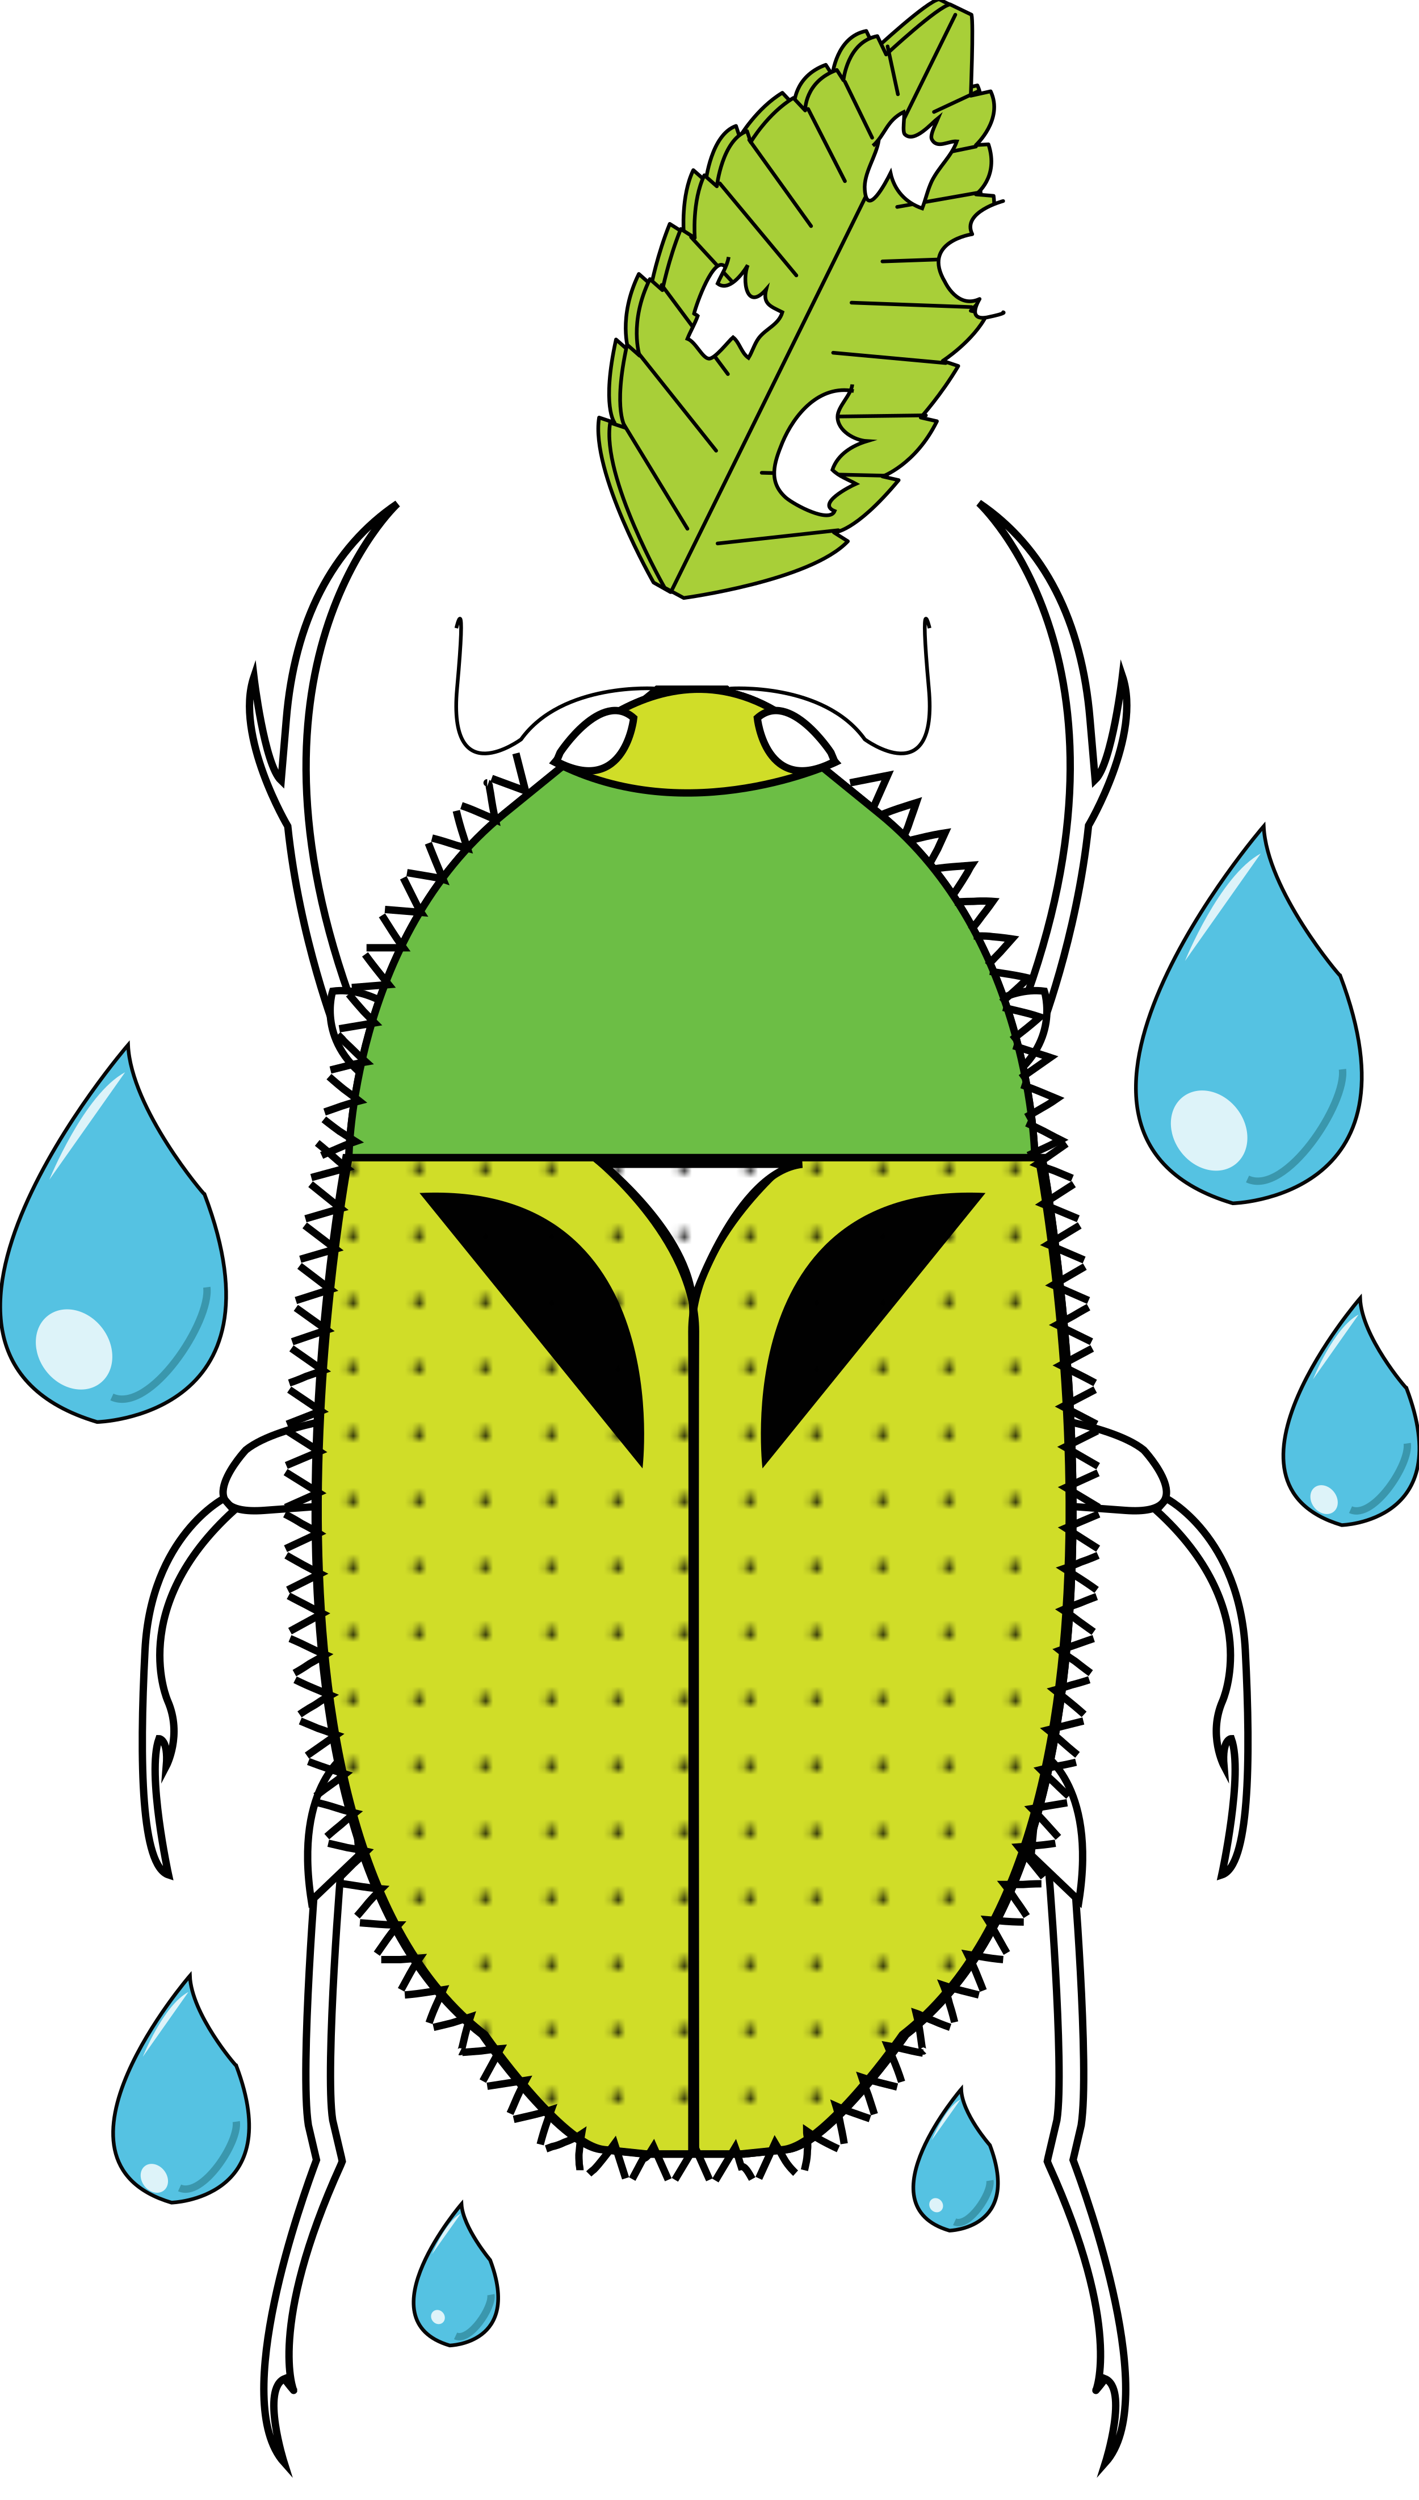 <?xml version="1.0" encoding="utf-8"?>
<!-- Generator: Adobe Illustrator 17.1.0, SVG Export Plug-In . SVG Version: 6.00 Build 0)  -->
<!DOCTYPE svg PUBLIC "-//W3C//DTD SVG 1.1//EN" "http://www.w3.org/Graphics/SVG/1.1/DTD/svg11.dtd">
<svg version="1.1" xmlns="http://www.w3.org/2000/svg" xmlns:xlink="http://www.w3.org/1999/xlink" x="0px" y="0px"
	 viewBox="0 0 192.8 339.5" enable-background="new 0 0 192.8 339.5" xml:space="preserve">
<pattern  x="-217.5" y="-178.5" width="8.7" height="8.7" patternUnits="userSpaceOnUse" id="New_Pattern_Swatch_12" viewBox="0 -8.7 8.7 8.7" overflow="visible">
	<g>
		<polygon fill="none" points="8.7,0 0,0 0,-8.7 8.7,-8.7 		"/>
		<g>
			<path fill="#010101" d="M5-4.5c0,0.4-0.3,0.7-0.7,0.7C4-3.8,3.7-4.1,3.7-4.5c0-0.4,0.3-0.7,0.7-0.7C4.7-5.2,5-4.9,5-4.5z"/>
		</g>
	</g>
</pattern>
<g id="legs">
	<path fill="#FFFFFF" stroke="#010101" stroke-miterlimit="10" d="M26.8,140.7"/>
	<path fill="#FFFFFF" stroke="#010101" stroke-miterlimit="10" d="M38.9,97.7C40,84.4,45.1,74.4,54,68.4c0,0-24.3,22.3-4.9,71.2
		l-3.2,1.2c-0.2-0.5-5.2-13.3-6.8-28.6c0,0-7.3-12.3-4.6-20.3c0,0,1.4,11.9,3.7,14.1L38.9,97.7z"/>
	<path fill="none" stroke="#010101" stroke-miterlimit="10" d="M38.3,112"/>
	<path fill="none" stroke="#010101" stroke-miterlimit="10" d="M33.4,102.8"/>
	<path fill="#FFFFFF" stroke="#010101" stroke-miterlimit="10" d="M50.7,147c-7.9-5.2-5.5-12.4-5.5-12.4c5.2-0.7,9.9,3.5,9.9,3.5
		L50.7,147z"/>
	<path fill="#FFFFFF" stroke="#010101" stroke-miterlimit="10" d="M148.1,97.7c-1.1-13.3-6.2-23.4-15.1-29.4c0,0,24.3,22.3,4.9,71.2
		l3.2,1.2c0.2-0.5,5.2-13.3,6.8-28.6c0,0,7.3-12.3,4.6-20.3c0,0-1.4,11.9-3.7,14.1L148.1,97.7z"/>
	<path fill="none" stroke="#010101" stroke-miterlimit="10" d="M148.7,112"/>
	<path fill="#FFFFFF" stroke="#010101" stroke-miterlimit="10" d="M136.4,147c7.9-5.2,5.5-12.4,5.5-12.4c-5.2-0.7-9.9,3.5-9.9,3.5
		L136.4,147z"/>
	<path fill="#FFFFFF" stroke="#010101" stroke-miterlimit="10" d="M51.9,191.7c0,0-13.8,1.4-18.5,5.2c0,0-8.4,9,2.5,8.2
		c10.9-0.8,10.9-0.8,10.9-0.8S47.1,195.7,51.9,191.7z"/>
	<path fill="#FFFFFF" stroke="#010101" stroke-miterlimit="10" d="M30.4,203.5c0,0-9.9,5.1-10.7,20.6s-0.5,29.3,3.2,30.5
		c0,0-3-13.8-1.3-18.5c0,0,1.3,0,1,3.7c0,0,2.2-4.2,0.2-8.8c0,0-5.7-12.6,9-25.9L30.4,203.5z"/>
	<path fill="#FFFFFF" stroke="#010101" stroke-miterlimit="10" d="M136.9,191.7c0,0,13.8,1.4,18.5,5.2c0,0,8.4,9-2.5,8.2
		c-10.9-0.8-10.9-0.8-10.9-0.8S141.8,195.7,136.9,191.7z"/>
	<path fill="#FFFFFF" stroke="#010101" stroke-miterlimit="10" d="M158.5,203.5c0,0,9.9,5.1,10.7,20.6s0.5,29.3-3.2,30.5
		c0,0,3-13.8,1.3-18.5c0,0-1.3,0-1,3.7c0,0-2.2-4.2-0.2-8.8c0,0,5.7-12.6-9-25.9L158.5,203.5z"/>
	<path fill="none" stroke="#010101" stroke-miterlimit="10" d="M149.6,112"/>
	<path fill="none" stroke="#010101" stroke-miterlimit="10" d="M154.5,102.8"/>
	<path fill="#FFFFFF" stroke="#010101" stroke-miterlimit="10" d="M142.5,294l-0.2-0.5l0.1-0.5l1.2-5.1c1.1-7.1-1.2-35.7-1.3-36
		l3.4-0.3c0.1,1.2,2.4,29.3,1.2,37l-1.1,4.7c1.9,5.1,11.9,32.7,4.4,41.1c0,0,3.2-10.1-0.1-11.4c0,0,0,0.2-1.2,1.6
		C148.9,324.7,152.5,316,142.5,294z"/>
	<path fill="#FFFFFF" stroke="#010101" stroke-miterlimit="10" d="M141.4,237.9c0,0,7.7,4.2,5.2,20.2l-6.5-6.2L141.4,237.9z"/>
	<path fill="#FFFFFF" stroke="#010101" stroke-miterlimit="10" d="M46.3,294l0.2-0.5l-0.1-0.5l-1.2-5.1c-1.1-7.1,1.2-35.7,1.3-36
		l-3.4-0.3c-0.1,1.2-2.4,29.3-1.2,37l1.1,4.7c-1.9,5.1-11.9,32.7-4.4,41.1c0,0-3.2-10.1,0.1-11.4c0,0,0,0.2,1.2,1.6
		C39.9,324.7,36.3,316,46.3,294z"/>
	<path fill="#FFFFFF" stroke="#010101" stroke-miterlimit="10" d="M47.5,237.9c0,0-7.7,4.2-5.2,20.2l6.5-6.2L47.5,237.9z"/>
</g>
<g id="basebody">
	<path fill="#FFFFFF" stroke="#010101" stroke-miterlimit="10" d="M101.1,292.5c0,0,0,0,5.8-0.6c5.8-0.6,16.2-15.6,16.2-15.6
		c35.8-27.8,18.5-119.1,18.5-119.1H95.8h-2.7H47.4c0,0-17.3,91.4,18.5,119.1c0,0,10.4,15,16.2,15.6c5.8,0.6,5.8,0.6,5.8,0.6H101.1z"
		/>
	<path fill="none" stroke="#010101" stroke-miterlimit="10" d="M80.8,157.2c0,0,13.7,10.9,13.7,23.6c-0.1,12.8,0,111.7,0,111.7"/>
	<path fill="none" stroke="#010101" stroke-miterlimit="10" d="M107.7,157.2c0,0-13.7,10.9-13.7,23.6c0.1,12.8,0,111.7,0,111.7"/>
	<path fill="#FFFFFF" stroke="#010101" stroke-miterlimit="10" d="M98.7,93.6c0,0,0,0,20.8,16.9c20.8,16.9,21.1,46.7,21.1,46.7H47.4
		c0,0,0.3-29.8,21.1-46.7c20.8-16.9,20.8-16.9,20.8-16.9H98.7z"/>
	<path fill="#FFFFFF" stroke="#010101" stroke-miterlimit="10" d="M81.9,158.1c0,0,11.8,9.5,12.2,18.8c0,0,5.9-17.8,14.9-18.8H81.9z
		"/>
	<path fill="#FFFFFF" stroke="#010101" stroke-miterlimit="10" d="M75.4,103.5c0,0,18.6-22.3,38.1,0
		C113.5,103.5,93.6,112.9,75.4,103.5z"/>
</g>
<g id="bodycolor">
	<path fill="#D0DD28" stroke="#010101" stroke-miterlimit="10" d="M101.1,292.5c0,0,0,0,5.8-0.6c5.8-0.6,16.2-15.6,16.2-15.6
		c35.8-27.8,18.5-119.1,18.5-119.1H95.8h-2.7H47.4c0,0-17.3,91.4,18.5,119.1c0,0,10.4,15,16.2,15.6c5.8,0.6,5.8,0.6,5.8,0.6H101.1z"
		/>
	<path fill="none" stroke="#010101" stroke-miterlimit="10" d="M80.8,157.2c0,0,13.7,10.9,13.7,23.6c-0.1,12.8,0,111.7,0,111.7"/>
	<path fill="none" stroke="#010101" stroke-miterlimit="10" d="M107.7,157.2c0,0-13.7,10.9-13.7,23.6c0.1,12.8,0,111.7,0,111.7"/>
	<path fill="#6CBE45" stroke="#010101" stroke-miterlimit="10" d="M98.7,93.6c0,0,0,0,20.8,16.9c20.8,16.9,21.1,46.7,21.1,46.7H47.4
		c0,0,0.3-29.8,21.1-46.7c20.8-16.9,20.8-16.9,20.8-16.9H98.7z"/>
	<path fill="#FFFFFF" stroke="#010101" stroke-miterlimit="10" d="M81.9,158.1c0,0,11.8,9.5,12.2,18.8c0,0,5.9-17.8,14.9-18.8H81.9z
		"/>
	<path fill="#D0DD28" stroke="#010101" stroke-miterlimit="10" d="M75.4,103.5c0,0,18.6-22.3,38.1,0
		C113.5,103.5,93.6,112.9,75.4,103.5z"/>
</g>
<g id="eyes">
	<path fill="#FFFFFF" stroke="#010101" stroke-miterlimit="10" d="M76.1,102.2c0,0,5.6-8.6,10-4.7c0,0-1.1,10.8-10.5,5.9L76.1,102.2
		z"/>
	<path fill="#FFFFFF" stroke="#010101" stroke-miterlimit="10" d="M112.9,102.2c0,0-5.6-8.6-10-4.7c0,0,1.1,10.8,10.5,5.9
		L112.9,102.2z"/>
</g>
<g id="antennae">
	<path fill="none" stroke="#010101" stroke-width="0.5" stroke-miterlimit="10" d="M99.2,93.5c0,0,12.7-0.9,18.3,6.9
		c0,0,10,7.4,8.7-6.9c-1.3-14.3,0.1-8.2,0.1-8.2"/>
	<path fill="none" stroke="#010101" stroke-width="0.5" stroke-miterlimit="10" d="M89.1,93.5c0,0-12.7-0.9-18.3,6.9
		c0,0-10,7.4-8.7-6.9c1.3-14.3-0.1-8.2-0.1-8.2"/>
</g>
<g id="markings">
	<path fill="#010101" d="M103.6,199.4c0,0-4.8-39.1,30.3-37.4"/>
	<path fill="#010101" d="M87.3,199.4c0,0,4.8-39.1-30.3-37.4"/>
</g>
<g id="dots">
	<path fill="url(#New_Pattern_Swatch_12)" stroke="#010101" stroke-miterlimit="10" d="M100.6,292.5c0,0,0,0,5.8-0.6
		c5.8-0.6,16.2-15.6,16.2-15.6c35.8-27.8,18.5-119.1,18.5-119.1H95.4h-2.7H47c0,0-17.3,91.4,18.5,119.1c0,0,10.4,15,16.2,15.6
		c5.8,0.6,5.8,0.6,5.8,0.6H100.6z"/>
</g>
<g id="fur">
	<g>
		<g>
			<g>
				<g>
					<path fill="none" stroke="#010101" stroke-miterlimit="10" d="M144.9,155.3c0,0-1,0.7-2,1.4c-1,0.7-2,1.4-2,1.4
						s1.2,0.5,2.4,0.9c1.2,0.5,2.4,1,2.4,1"/>
				</g>
				<g>
					<path fill="none" stroke="#010101" stroke-miterlimit="10" d="M145.9,160.8l-4.2,2.7c0,0,1.2,0.5,2.4,1c1.2,0.5,2.4,1,2.4,1"/>
				</g>
				<g>
					<polyline fill="none" stroke="#010101" stroke-miterlimit="10" points="146.7,166.4 142.4,169 147.3,171.1 					"/>
				</g>
				<g>
					<polyline fill="none" stroke="#010101" stroke-miterlimit="10" points="147.4,172 143.1,174.5 147.9,176.6 					"/>
				</g>
				<g>
					<path fill="none" stroke="#010101" stroke-miterlimit="10" d="M147.9,177.5c0,0-1.1,0.6-2.1,1.2c-1.1,0.6-2.2,1.2-2.2,1.2
						l4.7,2.3"/>
				</g>
				<g>
					<path fill="none" stroke="#010101" stroke-miterlimit="10" d="M148.4,183.1l-4.3,2.3c0,0,1.2,0.6,2.4,1.2
						c1.2,0.6,2.3,1.2,2.3,1.2"/>
				</g>
				<g>
					<polyline fill="none" stroke="#010101" stroke-miterlimit="10" points="148.8,188.7 144.4,191 149,193.4 					"/>
				</g>
				<g>
					<polyline fill="none" stroke="#010101" stroke-miterlimit="10" points="149.1,194.3 144.7,196.5 149.2,199.1 					"/>
				</g>
				<g>
					<polyline fill="none" stroke="#010101" stroke-miterlimit="10" points="149.2,200 144.8,202 149.3,204.7 					"/>
				</g>
				<g>
					<polyline fill="none" stroke="#010101" stroke-miterlimit="10" points="149.3,205.6 144.8,207.5 149.2,210.3 					"/>
				</g>
				<g>
					<path fill="none" stroke="#010101" stroke-miterlimit="10" d="M149.2,211.2c0,0-1.1,0.5-2.3,0.9c-1.1,0.5-2.3,0.9-2.3,0.9
						s1.1,0.7,2.2,1.4c1.1,0.7,2.2,1.5,2.2,1.5"/>
				</g>
				<g>
					<path fill="none" stroke="#010101" stroke-miterlimit="10" d="M149,216.8c0,0-1.1,0.4-2.3,0.9c-1.2,0.4-2.3,0.9-2.3,0.9
						s1.1,0.7,2.1,1.5c1.1,0.8,2.1,1.5,2.1,1.5"/>
				</g>
				<g>
					<path fill="none" stroke="#010101" stroke-miterlimit="10" d="M148.6,222.5c0,0-1.2,0.4-2.3,0.8c-1.2,0.4-2.3,0.8-2.3,0.8
						s1,0.8,2.1,1.5c1,0.8,2.1,1.6,2.1,1.6"/>
				</g>
				<g>
					<path fill="none" stroke="#010101" stroke-miterlimit="10" d="M148,228.1c0,0-1.2,0.4-2.4,0.7c-1.2,0.4-2.3,0.7-2.3,0.7
						s1,0.8,2,1.6c1,0.8,2,1.7,2,1.7"/>
				</g>
				<g>
					<path fill="none" stroke="#010101" stroke-miterlimit="10" d="M147.2,233.7c0,0-1.2,0.3-2.4,0.6c-1.2,0.3-2.4,0.6-2.4,0.6
						s1,0.8,2,1.7c1,0.9,2,1.7,2,1.7"/>
				</g>
				<g>
					<path fill="none" stroke="#010101" stroke-miterlimit="10" d="M146.2,239.3c0,0-1.2,0.3-2.4,0.5c-1.2,0.2-2.4,0.5-2.4,0.5
						s0.9,0.9,1.9,1.8c0.9,0.9,1.9,1.8,1.9,1.8"/>
				</g>
				<g>
					<path fill="none" stroke="#010101" stroke-miterlimit="10" d="M145,244.8c0,0-1.2,0.2-2.4,0.4c-1.2,0.2-2.4,0.4-2.4,0.4
						s0.9,0.9,1.8,1.9c0.9,1,1.8,2,1.8,2"/>
				</g>
				<g>
					<path fill="none" stroke="#010101" stroke-miterlimit="10" d="M143.4,250.3c0,0-1.2,0.2-2.5,0.3c-1.2,0.1-2.5,0.2-2.5,0.2
						s0.8,1,1.7,2c0.8,1,1.7,2.1,1.7,2.1"/>
				</g>
				<g>
					<path fill="none" stroke="#010101" stroke-miterlimit="10" d="M141.5,255.8c0,0-1.2,0-2.5,0.1c-1.2,0-2.5,0-2.5,0
						s0.8,1,1.5,2.1c0.8,1.1,1.5,2.2,1.5,2.2"/>
				</g>
				<g>
					<path fill="none" stroke="#010101" stroke-miterlimit="10" d="M139.1,261c0,0-1.2,0-2.5-0.1c-1.2-0.1-2.4-0.2-2.4-0.2
						s0.7,1.1,1.3,2.2c0.6,1.1,1.3,2.3,1.3,2.3"/>
				</g>
				<g>
					<path fill="none" stroke="#010101" stroke-miterlimit="10" d="M136.3,266.1c0,0-1.2-0.1-2.4-0.3c-1.2-0.2-2.4-0.4-2.4-0.4
						s0.6,1.2,1.1,2.4c0.5,1.2,1,2.5,1,2.5"/>
				</g>
				<g>
					<path fill="none" stroke="#010101" stroke-miterlimit="10" d="M133,270.9c0,0-1.2-0.3-2.4-0.6c-1.2-0.3-2.4-0.7-2.4-0.7
						c0,0,0.5,1.2,0.8,2.5c0.4,1.2,0.7,2.5,0.7,2.5"/>
				</g>
				<g>
					<path fill="none" stroke="#010101" stroke-miterlimit="10" d="M129.1,275.3c0,0-1.2-0.4-2.3-0.9c-0.6-0.2-1.1-0.5-1.6-0.7
						c-0.4-0.2-0.7-0.3-0.7-0.3s0.3,1.2,0.5,2.6c0.2,1.3,0.3,2.7,0.5,2.5"/>
				</g>
				<g>
					<path fill="none" stroke="#010101" stroke-miterlimit="10" d="M125.4,278.8c0,0-1.2-0.2-2.4-0.5c-1.2-0.3-2.4-0.5-2.4-0.5
						s0.5,1.2,1,2.4c0.5,1.2,0.9,2.5,0.9,2.5"/>
				</g>
				<g>
					<path fill="none" stroke="#010101" stroke-miterlimit="10" d="M121.9,283.4c0,0-1.2-0.3-2.4-0.6c-1.2-0.3-2.4-0.7-2.4-0.7
						s0.4,1.2,0.9,2.5c0.4,1.2,0.8,2.5,0.8,2.5"/>
				</g>
				<g>
					<path fill="none" stroke="#010101" stroke-miterlimit="10" d="M118.2,287.7c0,0-1.2-0.4-2.3-0.8c-1.2-0.4-2.3-0.9-2.3-0.9
						s0.4,1.3,0.6,2.5c0.3,1.3,0.5,2.6,0.5,2.6"/>
				</g>
				<g>
					<path fill="none" stroke="#010101" stroke-miterlimit="10" d="M113.9,291.8c0,0-1.1-0.5-2.2-1.1c-1.1-0.6-2.1-1.3-2.1-1.3
						s0,0.3,0.1,0.8c0,0.5,0.1,1.1,0,1.8c0,0.7-0.1,1.4-0.2,1.8c-0.1,0.5-0.2,0.9-0.2,0.9"/>
				</g>
				<g>
					<path fill="none" stroke="#010101" stroke-miterlimit="10" d="M108.1,295.1c0,0-1-0.9-1.6-2c-0.6-1.1-1.2-2.1-1.2-2.1l-2.2,4.8
						"/>
				</g>
				<g>
					<path fill="none" stroke="#010101" stroke-miterlimit="10" d="M102.2,295.9c-0.5-0.9-1-1.8-1.5-1.7c-0.3-0.9-0.5-1.8-0.8-2.6
						l-2.7,4.5"/>
				</g>
				<g>
					<polyline fill="none" stroke="#010101" stroke-miterlimit="10" points="96.4,296 94.4,291.5 91.7,296 					"/>
				</g>
				<g>
					<path fill="none" stroke="#010101" stroke-miterlimit="10" d="M90.8,296l-2-4.5c-0.5,0.8-0.9,1.6-1.4,1.6
						c-0.5,0.9-1,1.9-1.5,2.8"/>
				</g>
				<g>
					<path fill="none" stroke="#010101" stroke-miterlimit="10" d="M85,295.8l-1.5-4.7c0,0-0.8,1.1-1.6,2.1c-0.4,0.5-0.8,1-1.2,1.4
						c-0.4,0.3-0.7,0.6-0.7,0.6"/>
				</g>
				<g>
					<path fill="none" stroke="#010101" stroke-miterlimit="10" d="M78.8,294.7c0,0,0-0.3-0.1-0.8c0-0.5-0.1-1.1,0-1.7
						c0.1-1.3,0.3-2.4,0.3-2.4s-0.3,0.2-0.7,0.4c-0.4,0.2-1,0.5-1.6,0.7c-0.6,0.3-1.2,0.5-1.7,0.6c-0.5,0.2-0.8,0.3-0.8,0.3"/>
				</g>
				<g>
					<path fill="none" stroke="#010101" stroke-miterlimit="10" d="M73.4,291.2c0,0,0.3-1.2,0.7-2.4c0.4-1.2,0.8-2.3,0.8-2.3
						s-1.2,0.4-2.5,0.7c-1.3,0.3-2.6,0.6-2.6,0.6"/>
				</g>
				<g>
					<path fill="none" stroke="#010101" stroke-miterlimit="10" d="M69.3,287c0,0,0.5-1.1,1-2.3c0.5-1.1,1.1-2.2,1.1-2.2
						s-1.3,0.2-2.6,0.4c-1.3,0.2-2.6,0.4-2.6,0.4"/>
				</g>
				<g>
					<path fill="none" stroke="#010101" stroke-miterlimit="10" d="M65.6,282.6c0,0,0.6-1.1,1.2-2.2c0.6-1.1,1.2-2.2,1.2-2.2
						s-1.3,0.1-2.6,0.3c-1.3,0.1-2.6,0.2-2.6,0.2"/>
				</g>
				<g>
					<path fill="none" stroke="#010101" stroke-miterlimit="10" d="M62.5,278.6c0.2,0.1,0.4-1.1,0.7-2.3c0.3-1.2,0.7-2.4,0.7-2.4
						c0,0-1.2,0.4-2.5,0.8c-1.2,0.3-2.5,0.6-2.5,0.6"/>
				</g>
				<g>
					<path fill="none" stroke="#010101" stroke-miterlimit="10" d="M58.3,274.7c0,0,0.4-1.2,0.9-2.3c0.5-1.1,1-2.2,1-2.2
						s-1.3,0.2-2.6,0.4c-1.3,0.2-2.6,0.3-2.6,0.3"/>
				</g>
				<g>
					<path fill="none" stroke="#010101" stroke-miterlimit="10" d="M54.5,270.2c0,0,0.6-1.1,1.2-2.2c0.6-1.1,1.3-2.1,1.3-2.1
						s-1.3,0.1-2.6,0.2c-0.7,0-1.3,0-1.8,0c-0.5,0-0.8,0-0.8,0"/>
				</g>
				<g>
					<path fill="none" stroke="#010101" stroke-miterlimit="10" d="M51.2,265.3c0,0,0.7-1,1.4-2c0.7-1,1.5-1.9,1.5-1.9
						s-1.3,0-2.6-0.1c-1.3-0.1-2.6-0.2-2.6-0.2"/>
				</g>
				<g>
					<path fill="none" stroke="#010101" stroke-miterlimit="10" d="M48.5,260.2c0,0,0.8-0.9,1.6-1.9c0.8-0.9,1.7-1.8,1.7-1.8
						s-1.3-0.1-2.6-0.3c-1.3-0.2-2.6-0.4-2.6-0.4"/>
				</g>
				<g>
					<path fill="none" stroke="#010101" stroke-miterlimit="10" d="M46.2,254.9c0,0,0.9-0.9,1.8-1.8c0.9-0.8,1.8-1.7,1.8-1.7
						s-1.3-0.3-2.6-0.5c-1.3-0.3-2.6-0.6-2.6-0.6"/>
				</g>
				<g>
					<path fill="none" stroke="#010101" stroke-miterlimit="10" d="M44.4,249.4c0,0,0.9-0.8,1.9-1.6c0.9-0.8,1.9-1.6,1.9-1.6
						s-1.3-0.3-2.5-0.7c-1.2-0.4-2.5-0.7-2.5-0.7"/>
				</g>
				<g>
					<path fill="none" stroke="#010101" stroke-miterlimit="10" d="M42.9,243.9c0,0,1-0.8,2-1.5c1-0.7,2-1.5,2-1.5s-1.3-0.4-2.5-0.8
						c-1.2-0.4-2.5-0.9-2.5-0.9"/>
				</g>
				<g>
					<path fill="none" stroke="#010101" stroke-miterlimit="10" d="M41.7,238.4c0,0,1-0.7,2-1.4c1-0.7,2-1.4,2-1.4s-0.3-0.1-0.8-0.3
						c-0.5-0.2-1.1-0.4-1.7-0.6c-1.2-0.5-2.4-1-2.4-1"/>
				</g>
				<g>
					<path fill="none" stroke="#010101" stroke-miterlimit="10" d="M40.7,232.8c0,0,1-0.7,2.1-1.3c1-0.7,2.1-1.3,2.1-1.3
						s-1.2-0.5-2.4-1c-1.2-0.5-2.4-1.1-2.4-1.1"/>
				</g>
				<g>
					<path fill="none" stroke="#010101" stroke-miterlimit="10" d="M40,227.2c0,0,1.1-0.6,2.1-1.3c1.1-0.6,2.1-1.2,2.1-1.2
						c0,0-1.2-0.5-2.4-1.1c-1.2-0.6-2.4-1.1-2.4-1.1"/>
				</g>
				<g>
					<path fill="none" stroke="#010101" stroke-miterlimit="10" d="M39.4,221.5c0,0,1.1-0.6,2.2-1.2c1.1-0.6,2.2-1.2,2.2-1.2
						s-1.2-0.6-2.3-1.2c-1.2-0.6-2.3-1.2-2.3-1.2"/>
				</g>
				<g>
					<path fill="none" stroke="#010101" stroke-miterlimit="10" d="M39.1,215.9l4.4-2.2c0,0-1.2-0.6-2.3-1.2
						c-1.1-0.6-2.3-1.3-2.3-1.3"/>
				</g>
				<g>
					<path fill="none" stroke="#010101" stroke-miterlimit="10" d="M38.8,210.3l4.5-2.1c0,0-1.1-0.7-2.3-1.3
						c-1.1-0.7-2.3-1.3-2.3-1.3"/>
				</g>
				<g>
					<polyline fill="none" stroke="#010101" stroke-miterlimit="10" points="38.8,204.7 43.3,202.7 38.8,199.9 					"/>
				</g>
				<g>
					<path fill="none" stroke="#010101" stroke-miterlimit="10" d="M38.9,199l4.5-1.9c0,0-1.1-0.7-2.2-1.4c-1.1-0.7-2.2-1.4-2.2-1.4
						"/>
				</g>
				<g>
					<polyline fill="none" stroke="#010101" stroke-miterlimit="10" points="39,193.4 43.6,191.6 39.3,188.7 					"/>
				</g>
				<g>
					<path fill="none" stroke="#010101" stroke-miterlimit="10" d="M39.3,187.8c0,0,1.2-0.4,2.3-0.9c1.2-0.4,2.3-0.8,2.3-0.8l-4.3-3
						"/>
				</g>
				<g>
					<path fill="none" stroke="#010101" stroke-miterlimit="10" d="M39.7,182.2l4.7-1.6c0,0-1.1-0.8-2.1-1.5
						c-1.1-0.8-2.1-1.5-2.1-1.5"/>
				</g>
				<g>
					<polyline fill="none" stroke="#010101" stroke-miterlimit="10" points="40.2,176.6 44.9,175.1 40.7,171.9 					"/>
				</g>
				<g>
					<polyline fill="none" stroke="#010101" stroke-miterlimit="10" points="40.8,171 45.6,169.6 41.4,166.4 					"/>
				</g>
				<g>
					<polyline fill="none" stroke="#010101" stroke-miterlimit="10" points="41.5,165.5 46.3,164.1 42.2,160.8 					"/>
				</g>
				<g>
					<path fill="none" stroke="#010101" stroke-miterlimit="10" d="M42.3,159.9l4.8-1.3c0,0-1-0.8-2-1.7c-1-0.9-2-1.7-2-1.7"/>
				</g>
			</g>
		</g>
	</g>
	<g>
		<g>
			<g>
				<g>
					<path fill="none" stroke="#010101" stroke-miterlimit="10" d="M139.7,156.9c0,0,1.1-0.5,2.2-1c1.1-0.5,2.2-1.1,2.2-1.1
						s-1.2-0.6-2.3-1.2c-1.2-0.6-2.3-1.1-2.3-1.1"/>
				</g>
				<g>
					<path fill="none" stroke="#010101" stroke-miterlimit="10" d="M139.4,151.7c0,0,1.1-0.6,2.1-1.2c1.1-0.6,2.1-1.3,2.1-1.3
						s-1.2-0.5-2.4-1c-1.2-0.5-2.4-0.9-2.4-0.9"/>
				</g>
				<g>
					<path fill="none" stroke="#010101" stroke-miterlimit="10" d="M138.7,146.4c0,0,1-0.7,2-1.4c1-0.7,2-1.4,2-1.4
						s-1.2-0.4-2.5-0.8c-1.2-0.4-2.5-0.8-2.5-0.8"/>
				</g>
				<g>
					<path fill="none" stroke="#010101" stroke-miterlimit="10" d="M137.5,141.2c0,0,1-0.8,1.9-1.5c1-0.8,1.9-1.6,1.9-1.6
						c0,0-1.2-0.4-2.5-0.7c-1.3-0.3-2.5-0.6-2.5-0.6"/>
				</g>
				<g>
					<path fill="none" stroke="#010101" stroke-miterlimit="10" d="M136.1,136.1c0,0,0.9-0.8,1.8-1.6c0.9-0.8,1.8-1.7,1.8-1.7
						s-1.3-0.3-2.6-0.5c-1.3-0.2-2.6-0.4-2.6-0.4"/>
				</g>
				<g>
					<path fill="none" stroke="#010101" stroke-miterlimit="10" d="M134.2,131.1c0,0,0.8-0.9,1.7-1.8c0.8-0.9,1.6-1.8,1.6-1.8
						s-1.3-0.2-2.6-0.3c-0.6-0.1-1.3-0.1-1.8-0.1c-0.5,0-0.8,0-0.8,0"/>
				</g>
				<g>
					<path fill="none" stroke="#010101" stroke-miterlimit="10" d="M131.9,126.3c0,0,0.8-0.9,1.5-1.9c0.8-1,1.5-2,1.5-2
						s-1.3-0.1-2.6,0c-1.3,0-2.6,0.1-2.6,0.1"/>
				</g>
				<g>
					<path fill="none" stroke="#010101" stroke-miterlimit="10" d="M129.3,121.8c0,0,0.7-1,1.4-2.1c0.3-0.5,0.7-1.1,0.9-1.5
						c0.2-0.4,0.4-0.7,0.4-0.7s-1.3,0.1-2.6,0.2c-1.3,0.1-2.6,0.3-2.6,0.3"/>
				</g>
				<g>
					<path fill="none" stroke="#010101" stroke-miterlimit="10" d="M126.2,117.5c0,0,0.6-1.1,1.2-2.2c0.5-1.1,1-2.2,1-2.2
						s-1.3,0.2-2.6,0.5c-1.3,0.3-2.5,0.6-2.5,0.6"/>
				</g>
				<g>
					<path fill="none" stroke="#010101" stroke-miterlimit="10" d="M122.8,113.6c0,0,0.1-0.3,0.3-0.7c0.2-0.4,0.4-1,0.6-1.6
						c0.4-1.1,0.8-2.3,0.8-2.3s-1.3,0.4-2.5,0.8c-1.2,0.4-2.4,0.9-2.4,0.9"/>
				</g>
				<g>
					<polyline fill="none" stroke="#010101" stroke-miterlimit="10" points="118.6,109.8 120.6,105.3 115.5,106.3 					"/>
				</g>
			</g>
		</g>
	</g>
	<g>
		<g>
			<path fill="none" stroke="#010101" stroke-miterlimit="10" d="M99.6,91"/>
		</g>
	</g>
	<g>
		<g>
			<g>
				<g>
					<path fill="none" stroke="#010101" stroke-miterlimit="10" d="M43.7,156.9c0,0,1.1-0.5,2.3-1c1.1-0.5,2.3-0.9,2.3-0.9
						s-1.1-0.7-2.2-1.4C45,152.8,44,152,44,152"/>
				</g>
				<g>
					<path fill="none" stroke="#010101" stroke-miterlimit="10" d="M44.1,151c0,0,1.2-0.4,2.3-0.8c1.2-0.4,2.4-0.7,2.4-0.7
						s-1-0.8-2.1-1.6c-1-0.8-2-1.7-2-1.7"/>
				</g>
				<g>
					<path fill="none" stroke="#010101" stroke-miterlimit="10" d="M44.9,145.3c0,0,1.2-0.3,2.4-0.6c1.2-0.3,2.4-0.5,2.4-0.5
						s-1-0.9-1.9-1.8c-0.5-0.5-1-0.9-1.3-1.3c-0.3-0.3-0.6-0.6-0.6-0.6"/>
				</g>
				<g>
					<path fill="none" stroke="#010101" stroke-miterlimit="10" d="M46.1,139.7c0,0,1.2-0.2,2.4-0.4c1.2-0.2,2.4-0.4,2.4-0.4
						s-0.2-0.2-0.6-0.6c-0.3-0.4-0.8-0.8-1.2-1.3c-0.9-1-1.7-2-1.7-2"/>
				</g>
				<g>
					<path fill="none" stroke="#010101" stroke-miterlimit="10" d="M47.8,134.1c0,0,1.2-0.1,2.5-0.2c1.2-0.1,2.5-0.2,2.5-0.2
						s-0.8-1-1.6-2c-0.8-1-1.6-2.1-1.6-2.1"/>
				</g>
				<g>
					<path fill="none" stroke="#010101" stroke-miterlimit="10" d="M49.8,128.7c0,0,1.2,0,2.5,0c1.2,0,2.5,0,2.5,0s-0.8-1.1-1.5-2.2
						c-0.7-1.1-1.4-2.2-1.4-2.2"/>
				</g>
				<g>
					<path fill="none" stroke="#010101" stroke-miterlimit="10" d="M52.3,123.5c0,0,1.2,0.1,2.5,0.2c1.2,0.1,2.4,0.2,2.4,0.2
						s-0.2-0.3-0.4-0.7c-0.2-0.4-0.5-1-0.8-1.6c-0.6-1.2-1.2-2.4-1.2-2.4"/>
				</g>
				<g>
					<path fill="none" stroke="#010101" stroke-miterlimit="10" d="M55.3,118.5c0,0,1.2,0.2,2.4,0.4c0.6,0.1,1.2,0.2,1.7,0.3
						c0.5,0.1,0.8,0.2,0.8,0.2s-0.5-1.2-1-2.4c-0.5-1.2-1-2.5-1-2.5"/>
				</g>
				<g>
					<path fill="none" stroke="#010101" stroke-miterlimit="10" d="M58.7,113.8c0,0,1.2,0.3,2.4,0.7c1.2,0.4,2.4,0.7,2.4,0.7
						s-0.4-1.2-0.8-2.5c-0.4-1.3-0.7-2.6-0.7-2.6"/>
				</g>
				<g>
					<path fill="none" stroke="#010101" stroke-miterlimit="10" d="M62.7,109.4c0,0,1.2,0.4,2.3,0.9c1.2,0.5,2.3,1,2.3,1
						c0,0-0.3-1.3-0.5-2.6c-0.1-0.7-0.2-1.3-0.3-1.8c0-0.6-0.4-0.6-0.3-0.6"/>
				</g>
				<g>
					<polyline fill="none" stroke="#010101" stroke-miterlimit="10" points="66.8,105.7 71.4,107.4 70.1,102.3 					"/>
				</g>
			</g>
		</g>
	</g>
</g>
<g id="leaf">
	<g>
		<path fill="#A8CF38" stroke="#010101" stroke-width="0.5" stroke-linecap="round" stroke-linejoin="round" d="M88.8,79.1
			c0,0-8.6-15-7.4-22.4l2.1,0.7c0,0-1.8-2.2,0.2-11.3l1.7,1.5c0,0-1.5-4.5,1.4-10.4l1.7,1.5c0,0,0.8-4.1,2.5-8.3l1.9,1.2
			c0,0-0.4-5,1.3-8.5l1.7,1.5c0,0,0.7-6.3,4.1-7.5l0.5,1.5c0,0,2.3-3.9,5.8-6l1.6,1.7c0,0-0.1-3.9,4.3-5.5l0.9,1.4
			c0,0,0.5-5.2,4.6-6l1.2,2.5c0,0,7.1-6.6,8.7-6.8l2.6,1.3c0.3,1.2-0.1,11-0.1,11l2.7-0.6c1.8,3.8-2,7.3-2,7.3l1.7-0.1
			c1.5,4.5-1.7,6.8-1.7,6.8l2.4,0.2c0.5,4-1.2,8.3-1.2,8.3l1.5-0.5c1.2,3.4-3.4,7.8-3.4,7.8l2.2,0.5c-1.8,3.6-6,6.3-6,6.3l2.1,0.7
			c-2.3,3.9-5.1,7-5.1,7l2.2,0.5c-2.9,5.9-7.4,7.5-7.4,7.5l2.2,0.5c-6,7.2-8.8,7.1-8.8,7.1l1.9,1.2c-5.1,5.4-22.3,7.7-22.3,7.7
			L88.8,79.1z"/>
		<path fill="#A8CF38" stroke="#010101" stroke-width="0.5" stroke-linecap="round" stroke-linejoin="round" d="M90.3,79.8
			c0,0-8.6-15-7.4-22.4l2.1,0.7c0,0-1.8-2.2,0.2-11.3l1.7,1.5c0,0-1.5-4.5,1.4-10.4l1.7,1.5c0,0,0.8-4.1,2.5-8.3l1.9,1.2
			c0,0-0.4-5,1.3-8.5l1.7,1.5c0,0,0.7-6.3,4.1-7.5l0.5,1.5c0,0,2.3-3.9,5.8-6l1.6,1.7c0,0-0.1-3.9,4.3-5.5l0.9,1.4
			c0,0,0.5-5.2,4.6-6l1.2,2.5c0,0,7.1-6.6,8.7-6.8L132,2c0.3,1.2-0.1,11-0.1,11l2.7-0.6c1.8,3.8-2,7.3-2,7.3l1.7-0.1
			c1.5,4.5-1.7,6.8-1.7,6.8l2.4,0.2c0.5,4-1.2,8.3-1.2,8.3l1.5-0.5c1.2,3.4-3.4,7.8-3.4,7.8l2.2,0.5c-1.8,3.6-6,6.3-6,6.3l2.1,0.7
			c-2.3,3.9-5.1,7-5.1,7l2.2,0.5c-2.9,5.9-7.4,7.5-7.4,7.5l2.2,0.5c-6,7.2-8.8,7.1-8.8,7.1l1.9,1.2c-5.1,5.4-22.3,7.7-22.3,7.7
			L90.3,79.8z"/>
		
			<line fill="none" stroke="#010101" stroke-width="0.5" stroke-linecap="round" stroke-linejoin="round" x1="129.8" y1="2" x2="91.2" y2="80.3"/>
		<g>
			
				<line fill="none" stroke="#010101" stroke-width="0.5" stroke-linecap="round" stroke-linejoin="round" x1="120.6" y1="6.3" x2="122" y2="12.8"/>
			
				<line fill="none" stroke="#010101" stroke-width="0.5" stroke-linecap="round" stroke-linejoin="round" x1="114.8" y1="11.1" x2="118.5" y2="18.7"/>
			
				<line fill="none" stroke="#010101" stroke-width="0.5" stroke-linecap="round" stroke-linejoin="round" x1="109.8" y1="14.8" x2="114.8" y2="24.6"/>
			
				<line fill="none" stroke="#010101" stroke-width="0.5" stroke-linecap="round" stroke-linejoin="round" x1="101.8" y1="19" x2="110.2" y2="30.7"/>
			
				<line fill="none" stroke="#010101" stroke-width="0.5" stroke-linecap="round" stroke-linejoin="round" x1="97.8" y1="24.9" x2="108.2" y2="37.4"/>
			
				<line fill="none" stroke="#010101" stroke-width="0.5" stroke-linecap="round" stroke-linejoin="round" x1="93.9" y1="32.2" x2="104.4" y2="43.6"/>
			
				<line fill="none" stroke="#010101" stroke-width="0.5" stroke-linecap="round" stroke-linejoin="round" x1="89.9" y1="38.7" x2="98.9" y2="50.8"/>
			
				<line fill="none" stroke="#010101" stroke-width="0.5" stroke-linecap="round" stroke-linejoin="round" x1="86.7" y1="47.9" x2="97.3" y2="61.2"/>
			
				<line fill="none" stroke="#010101" stroke-width="0.5" stroke-linecap="round" stroke-linejoin="round" x1="84.8" y1="57.7" x2="93.4" y2="71.8"/>
		</g>
		<g>
			
				<line fill="none" stroke="#010101" stroke-width="0.5" stroke-linecap="round" stroke-linejoin="round" x1="132.9" y1="12.4" x2="126.9" y2="15.2"/>
			
				<line fill="none" stroke="#010101" stroke-width="0.5" stroke-linecap="round" stroke-linejoin="round" x1="132.6" y1="19.9" x2="124.3" y2="21.6"/>
			
				<line fill="none" stroke="#010101" stroke-width="0.5" stroke-linecap="round" stroke-linejoin="round" x1="132.7" y1="26.2" x2="121.9" y2="28.1"/>
			
				<line fill="none" stroke="#010101" stroke-width="0.5" stroke-linecap="round" stroke-linejoin="round" x1="134.3" y1="35" x2="119.9" y2="35.5"/>
			
				<line fill="none" stroke="#010101" stroke-width="0.5" stroke-linecap="round" stroke-linejoin="round" x1="132" y1="41.7" x2="115.7" y2="41.1"/>
			
				<line fill="none" stroke="#010101" stroke-width="0.5" stroke-linecap="round" stroke-linejoin="round" x1="128.5" y1="49.3" x2="113.2" y2="47.9"/>
			
				<line fill="none" stroke="#010101" stroke-width="0.5" stroke-linecap="round" stroke-linejoin="round" x1="125.8" y1="56.4" x2="110.8" y2="56.6"/>
			
				<line fill="none" stroke="#010101" stroke-width="0.5" stroke-linecap="round" stroke-linejoin="round" x1="120.5" y1="64.6" x2="103.5" y2="64.2"/>
			
				<line fill="none" stroke="#010101" stroke-width="0.5" stroke-linecap="round" stroke-linejoin="round" x1="113.9" y1="72" x2="97.5" y2="73.8"/>
		</g>
		<path fill="#FFFFFF" stroke="#010101" stroke-width="0.5" stroke-linecap="round" stroke-linejoin="round" d="M136.3,27.3
			c0,0-5.7,1.5-4.2,4.5c0,0-7,1-3.7,6.5c0,0,1.7,3.7,4.7,2.3c0,0-1.9,3,1,2.5c2.9-0.6,2.2-0.7,2.2-0.7"/>
		<path fill="#FFFFFF" stroke="#010101" stroke-width="0.5" stroke-miterlimit="10" d="M99,34.9c-0.2,1.3-1,2.4-1.5,3.6
			c1.5,1.2,3.4-1.3,4.1-2.5c-0.8,2-0.2,6.4,2.5,3.3c-0.5,2,0.6,2.3,2.2,3.1c-0.5,1.7-2.2,2.2-3.2,3.5c-0.6,0.8-0.9,1.9-1.4,2.7
			c-1-0.7-1.2-2.1-2.1-2.8c-0.6,0.5-2.5,3-3.3,2.9c-0.9-0.1-1.8-2.3-2.9-2.7c0.4-1,1-2,1.4-3.1c-0.2-0.2-0.4-0.2-0.5-0.3
			c0.3-1.3,2.7-8,4.2-6.4"/>
		<path fill="#FFFFFF" stroke="#010101" stroke-width="0.5" stroke-miterlimit="10" d="M118.6,19.8c1.7-1.5,1.8-3.4,4.2-4.6
			c0.2,0.6-0.3,2.8,0.2,3.1c1.3,1.1,3.5-1.5,4.5-2.3c-0.2,0.5-1.2,2.3-0.9,2.9c0.7,1.4,2.3,0.2,3.4,0.3c-0.7,2-2.4,3.4-3.4,5.4
			c-0.6,1.3-0.8,2.4-1.3,3.7c-2.3-0.8-3.8-2.5-4.3-4.8c-0.7,1.4-3.2,6.1-3.5,2.3c-0.2-2.3,1.6-4.6,1.9-6.8"/>
		<path fill="#FFFFFF" stroke="#010101" stroke-width="0.5" stroke-miterlimit="10" d="M115.8,52.2c-0.1,1.4-2,3-2,4.4
			c0,1.9,2.3,3.2,4,3.3c-2,0.6-4,1.8-4.7,3.9c0.9,0.9,2.1,1.3,3.2,1.9c-0.9,0.4-5.4,2.7-2.9,3.7c-0.7,1.7-5.4-0.8-6.6-1.8
			c-2.5-2.2-1.6-4.8-0.5-7.5c1.6-3.8,5-7.9,9.7-7"/>
	</g>
</g>
<g id="water">
	<g>
		<path fill="#55C2E2" stroke="#070707" stroke-width="0.5" stroke-miterlimit="10" d="M171.7,112.2c0,0-36.1,41.7-4.2,51.2
			c0,0,26.1-0.6,14.6-30.9C182,132.5,172.1,120.9,171.7,112.2z"/>
		<path fill="none" stroke="#3A97AD" stroke-miterlimit="10" d="M169.5,160.1c5.2,2.4,13.5-10.3,12.9-14.9"/>
		
			<ellipse transform="matrix(0.79 -0.613 0.613 0.79 -59.67 132.898)" opacity="0.8" fill="#FFFFFF" cx="164.3" cy="153.6" rx="4.8" ry="5.8"/>
		<path opacity="0.8" fill="#FFFFFF" d="M161,130.5c0,0,4.7-11.6,10.3-14.6"/>
	</g>
	<g>
		<path fill="#55C2E2" stroke="#070707" stroke-width="0.5" stroke-miterlimit="10" d="M17.4,141.9c0,0-36.1,41.7-4.2,51.2
			c0,0,26.1-0.6,14.6-30.9C27.7,162.2,17.8,150.6,17.4,141.9z"/>
		<path fill="none" stroke="#3A97AD" stroke-miterlimit="10" d="M15.2,189.7c5.2,2.4,13.5-10.3,12.9-14.9"/>
		
			<ellipse transform="matrix(0.79 -0.613 0.613 0.79 -110.199 44.566)" opacity="0.8" fill="#FFFFFF" cx="10" cy="183.3" rx="4.8" ry="5.8"/>
		<path opacity="0.8" fill="#FFFFFF" d="M6.7,160.2c0,0,4.7-11.6,10.3-14.6"/>
	</g>
	<g>
		<path fill="#55C2E2" stroke="#070707" stroke-width="0.5" stroke-miterlimit="10" d="M25.8,268.3c0,0-21.7,25.1-2.5,30.8
			c0,0,15.7-0.4,8.8-18.6C32,280.5,26,273.5,25.8,268.3z"/>
		<path fill="none" stroke="#3A97AD" stroke-miterlimit="10" d="M24.4,297.1c3.1,1.4,8.1-6.2,7.7-9"/>
		
			<ellipse transform="matrix(0.79 -0.613 0.613 0.79 -176.929 74.85)" opacity="0.8" fill="#FFFFFF" cx="20.9" cy="295.9" rx="1.7" ry="2.1"/>
		<path opacity="0.8" fill="#FFFFFF" d="M19.4,279.3c0,0,2.8-7,6.2-8.8"/>
	</g>
	<g>
		<path fill="#55C2E2" stroke="#070707" stroke-width="0.5" stroke-miterlimit="10" d="M184.8,176.3c0,0-21.7,25.1-2.5,30.8
			c0,0,15.7-0.4,8.8-18.6C191,188.5,185,181.5,184.8,176.3z"/>
		<path fill="none" stroke="#3A97AD" stroke-miterlimit="10" d="M183.5,205c3.1,1.4,8.1-6.2,7.7-9"/>
		
			<ellipse transform="matrix(0.79 -0.613 0.613 0.79 -87.149 152.915)" opacity="0.8" fill="#FFFFFF" cx="179.9" cy="203.8" rx="1.7" ry="2.1"/>
		<path opacity="0.8" fill="#FFFFFF" d="M178.4,187.3c0,0,2.8-7,6.2-8.8"/>
	</g>
	<g>
		<path fill="#55C2E2" stroke="#070707" stroke-width="0.5" stroke-miterlimit="10" d="M130.6,283.7c0,0-13.5,15.7-1.6,19.2
			c0,0,9.8-0.2,5.5-11.6C134.5,291.3,130.7,287,130.6,283.7z"/>
		<path fill="none" stroke="#3A97AD" stroke-miterlimit="10" d="M129.7,301.7c1.9,0.9,5.1-3.9,4.8-5.6"/>
		
			<ellipse transform="matrix(0.791 -0.612 0.612 0.791 -156.591 140.551)" opacity="0.8" fill="#FFFFFF" cx="127.2" cy="299.3" rx="0.9" ry="1"/>
		<path opacity="0.8" fill="#FFFFFF" d="M126.6,290.6c0,0,1.8-4.4,3.9-5.5"/>
	</g>
	<g>
		<path fill="#55C2E2" stroke="#070707" stroke-width="0.5" stroke-miterlimit="10" d="M62.7,299.3c0,0-13.5,15.7-1.6,19.2
			c0,0,9.8-0.2,5.5-11.6C66.6,306.9,62.9,302.5,62.7,299.3z"/>
		<path fill="none" stroke="#3A97AD" stroke-miterlimit="10" d="M61.9,317.2c1.9,0.9,5.1-3.9,4.8-5.6"/>
		
			<ellipse transform="matrix(0.79 -0.613 0.613 0.79 -180.393 102.357)" opacity="0.8" fill="#FFFFFF" cx="59.4" cy="314.8" rx="0.9" ry="1"/>
		<path opacity="0.8" fill="#FFFFFF" d="M58.7,306.1c0,0,1.8-4.4,3.9-5.5"/>
	</g>
</g>
</svg>
